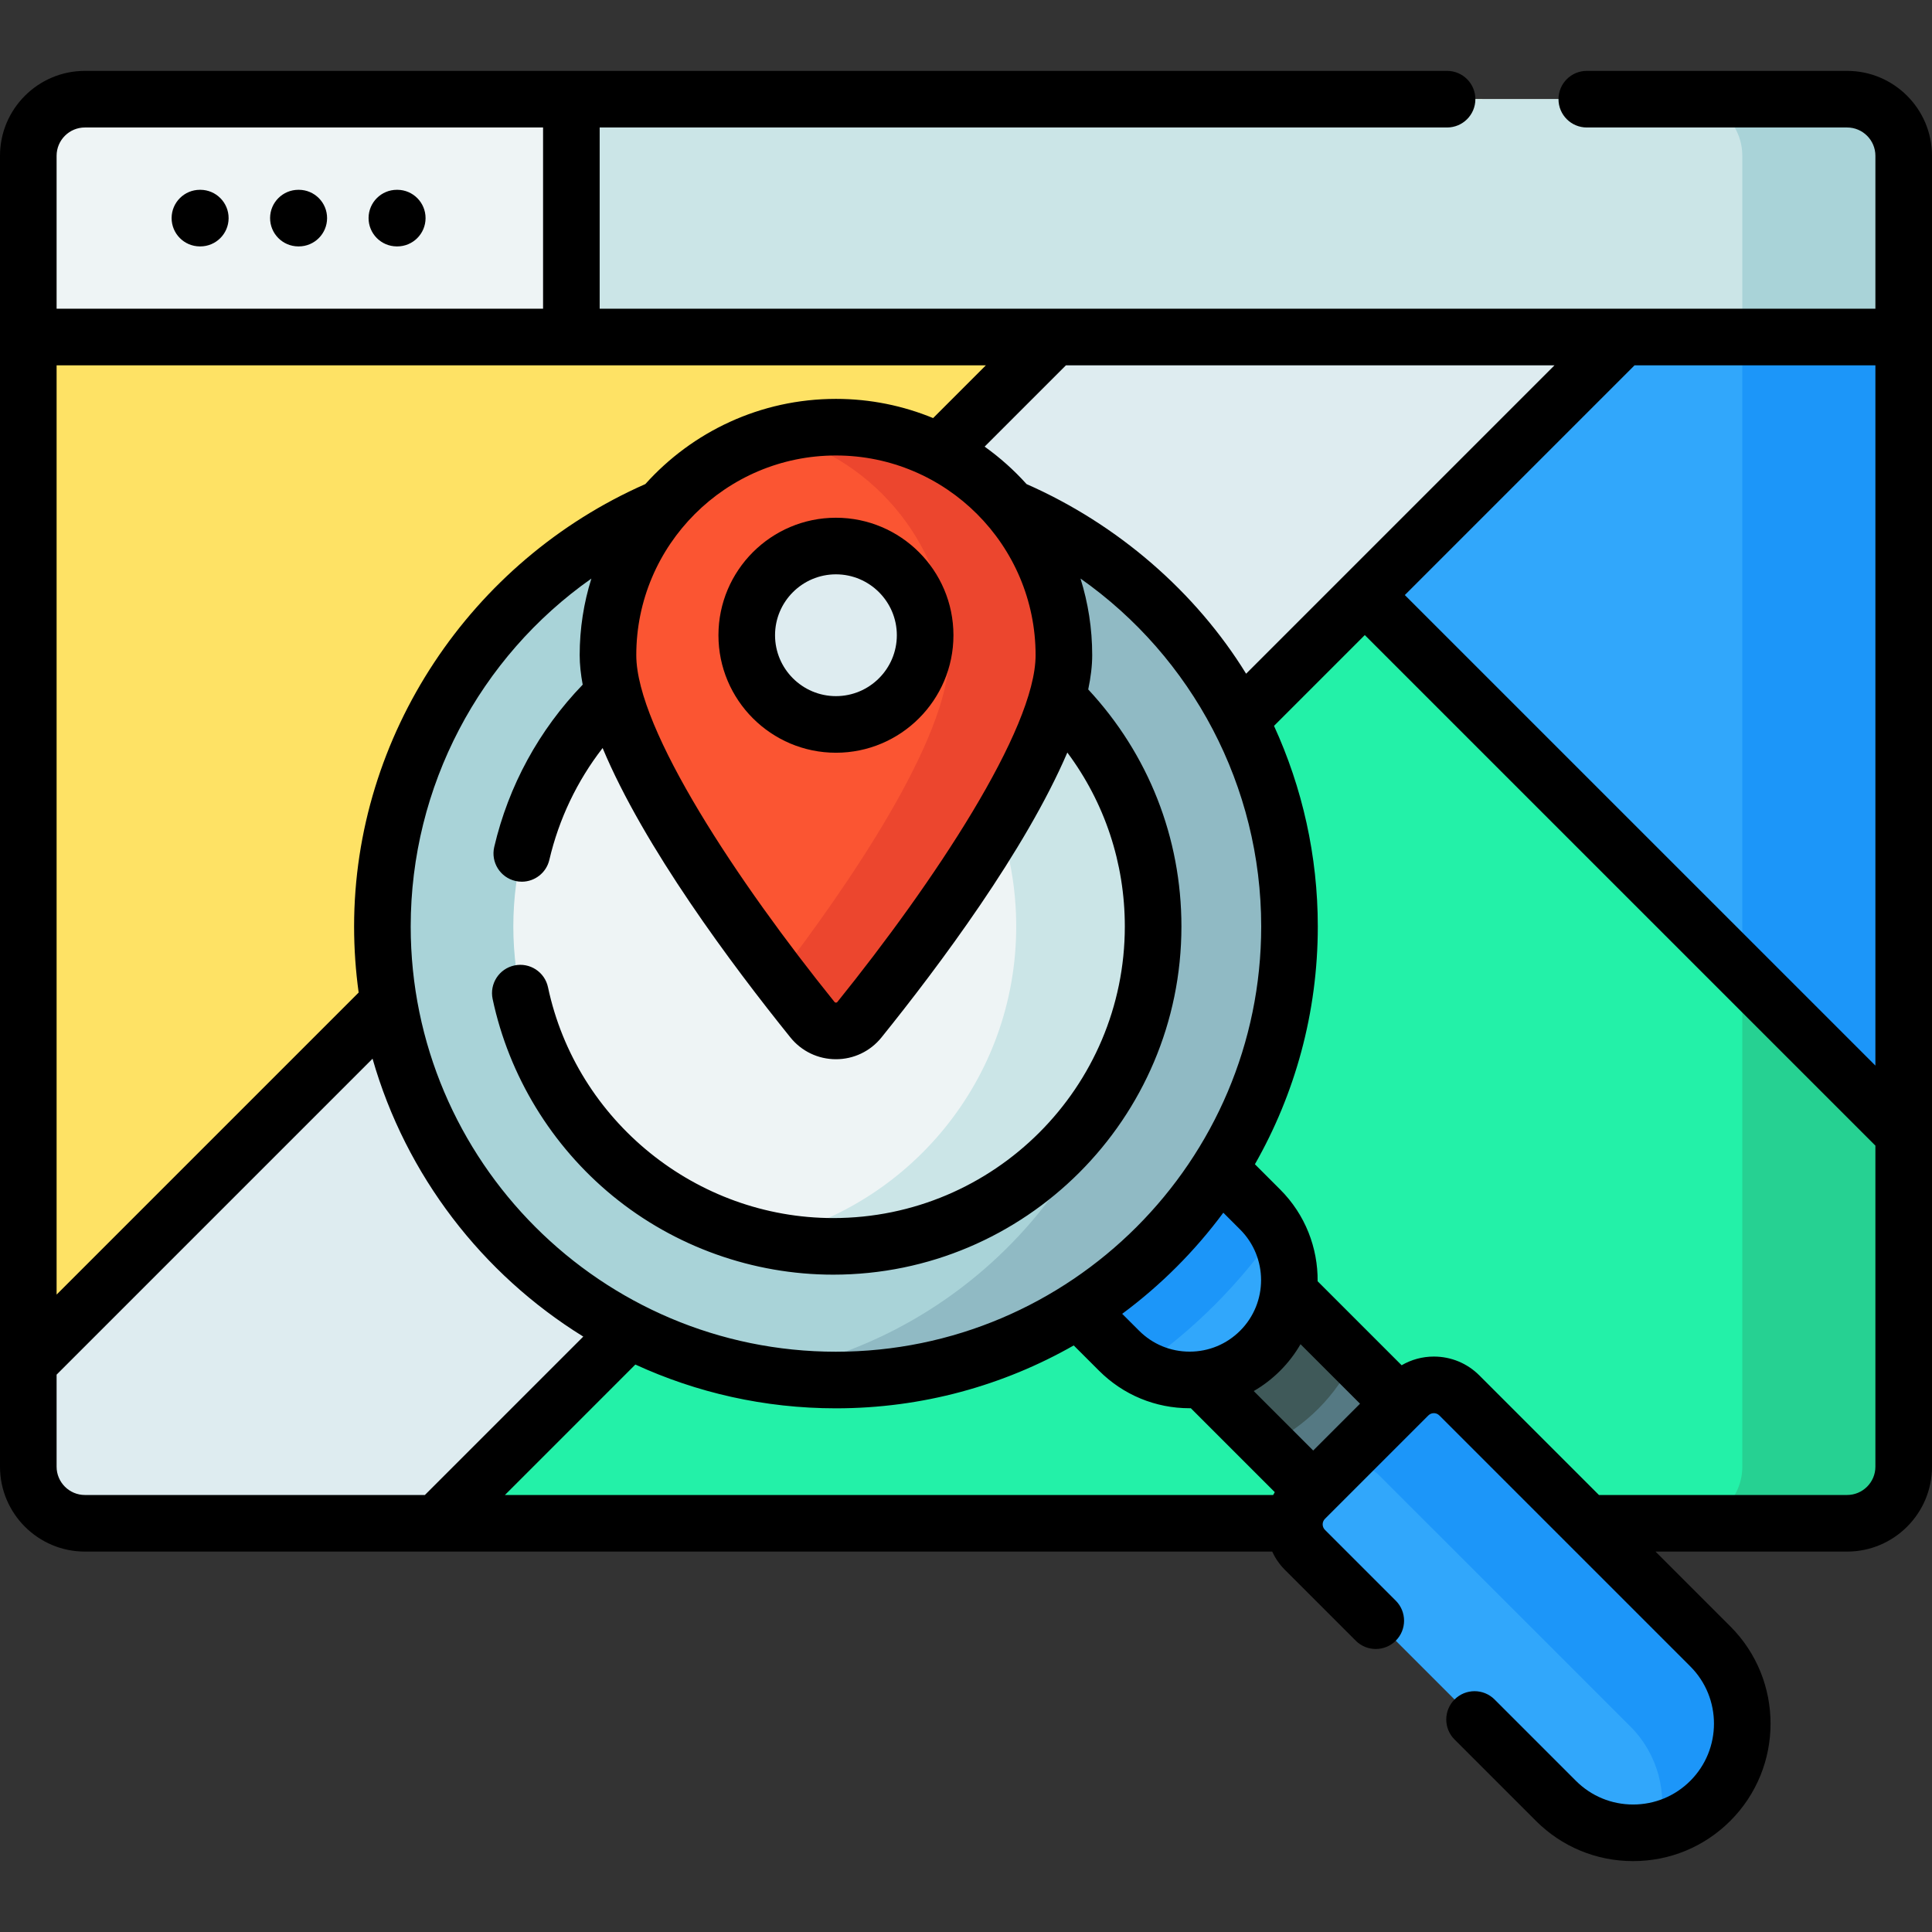 <svg id="Capa_1" enable-background="new 0 0 512 512" height="512" viewBox="0 0 512 512" width="512" xmlns="http://www.w3.org/2000/svg"><rect x="0" y="0" width="512" height="512" fill="#333333" stroke="none"/><g><g><g><g><path d="m392.9 26.29h-370.4c-8.28 0-15 6.71-15 15v347.4c0 6.214 3.786 11.55 9.175 13.825 18.304-18.303 329.468-329.468 376.225-376.225z" fill="#fee265"/></g><path d="m489.5 26.29h-53.324l-377.4 377.4h430.724c8.28 0 15-6.72 15-15v-347.4c0-8.29-6.72-15-15-15z" fill="#23f1a8"/><path d="m504.5 41.286v347.4c0 8.29-6.72 15-15 15h-42.77c8.29 0 15-6.71 15-15v-347.4c0-8.29-6.71-15-15-15h42.77c8.28 0 15 6.71 15 15z" fill="#26d192"/><path d="m504.5 69.24v231.26l-166.26-166.25 66.16-65.01z" fill="#31a7fb"/><path d="m450.14 69.24-334.44 334.45h-93.2c-8.28 0-15-6.72-15-15v-27.5l291.95-291.95z" fill="#deecf0"/><path d="m504.5 69.24v231.26l-42.77-42.77v-188.49z" fill="#1c96f9"/><path d="m504.5 89.315v-48.03c0-8.284-6.716-15-15-15h-467c-8.284 0-15 6.716-15 15v48.03z" fill="#eef4f5"/><path d="m489.5 26.285h-338.081v63.03h353.081v-48.03c0-8.284-6.716-15-15-15z" fill="#cbe5e7"/><path d="m504.5 41.286v48.03h-42.77v-48.03c0-8.29-6.71-15-15-15h42.77c8.28 0 15 6.71 15 15z" fill="#a9d3d8"/></g><g><g><g><g><g><g><g><g><path d="m327.909 343.542h32.552v49.256h-32.552z" fill="#557983" transform="matrix(.707 -.707 .707 .707 -159.526 351.212)"/><path d="m358.856 359.829c-2.296 4.897-5.463 9.478-9.5 13.516-3.994 3.983-8.542 7.182-13.494 9.522l-20.6-20.6 23.016-23.016z" fill="#3f5959"/></g><path d="m453.254 477.239c-11.301 11.301-29.625 11.302-40.926 0l-66.507-66.506c-3.735-3.735-3.735-9.792 0-13.527l27.399-27.399c3.735-3.735 9.792-3.735 13.527 0l66.507 66.506c11.301 11.301 11.301 29.624 0 40.926z" fill="#31a7fb"/><path d="m453.258 477.236c-3.885 3.885-8.597 6.431-13.57 7.65 2.329-9.5-.229-19.947-7.639-27.368l-66.511-66.5c-3.733-3.733-9.794-3.733-13.526 0l21.209-21.209c3.733-3.733 9.794-3.733 13.526 0l66.511 66.5c11.296 11.306 11.296 29.631 0 40.927z" fill="#1c96f9"/><g><path d="m333.965 357.95c-10.33 10.33-27.077 10.33-37.407 0l-18.703-18.703 37.407-37.407 18.703 18.703c10.329 10.33 10.329 27.077 0 37.407z" fill="#31a7fb"/><path d="m338.278 326.203c-9.75 14.07-21.982 26.302-36.052 36.052-2.035-1.143-3.939-2.579-5.67-4.309l-18.706-18.695 37.413-37.413 18.706 18.706c1.73 1.731 3.166 3.635 4.309 5.659z" fill="#1c96f9"/></g><g><circle cx="221.533" cy="245.518" fill="#a9d3d8" r="120.197"/><path d="m341.728 245.523c0 66.381-53.812 120.193-120.193 120.193-6.714 0-13.309-.555-19.718-1.611 57-9.413 100.474-58.916 100.474-118.582 0-59.677-43.474-109.18-100.474-118.593 6.41-1.056 13.004-1.611 19.718-1.611 66.381.001 120.193 53.812 120.193 120.204z" fill="#90bac4"/><g><circle cx="220.815" cy="245.518" fill="#eef4f5" r="84.779"/><path d="m305.588 245.523c0 46.815-37.957 84.772-84.771 84.772-6.225 0-12.297-.675-18.141-1.948 38.098-8.303 66.631-42.233 66.631-82.824 0-40.601-28.533-74.531-66.631-82.834 5.844-1.273 11.916-1.948 18.141-1.948 46.814 0 84.771 37.956 84.771 84.782z" fill="#cbe5e7"/></g></g></g></g></g></g></g></g></g></g><g><path d="m281.944 173.62c0 26.724-38.757 77.469-54.185 96.609-3.2 3.97-9.252 3.97-12.453 0-15.427-19.141-54.185-69.885-54.185-96.609 0-33.364 27.047-60.411 60.411-60.411s60.412 27.047 60.412 60.411z" fill="#fb5532"/><path d="m281.94 173.62c0 26.72-38.75 77.47-54.18 96.61-3.2 3.97-9.25 3.97-12.45 0-2.48-3.08-5.57-6.98-8.99-11.46 17.89-23.39 45.18-62.73 45.18-85.15 0-28.1-19.2-51.73-45.19-58.48 4.87-1.26 9.96-1.93 15.22-1.93 33.37 0 60.41 27.05 60.41 60.41z" fill="#ec462e"/><circle cx="221.533" cy="168.344" fill="#deecf0" r="23.639"/><g><path d="m52.945 65.3h.104.036c4.125 0 7.479-3.334 7.499-7.465.02-4.142-3.323-7.516-7.465-7.535h-.104c-.012 0-.024 0-.036 0-4.125 0-7.479 3.334-7.499 7.465-.019 4.142 3.323 7.515 7.465 7.535z"/><path d="m79.042 65.3h.104.036c4.125 0 7.479-3.334 7.499-7.465.02-4.142-3.323-7.516-7.465-7.535h-.104c-.012 0-.024 0-.036 0-4.125 0-7.479 3.334-7.499 7.465-.019 4.142 3.323 7.515 7.465 7.535z"/><path d="m105.139 65.3h.104.036c4.125 0 7.479-3.334 7.499-7.465.02-4.142-3.323-7.516-7.465-7.535h-.103c-.012 0-.024 0-.036 0-4.125 0-7.479 3.334-7.499 7.465-.021 4.142 3.322 7.515 7.464 7.535z"/><path d="m512 300.497v-259.212c0-12.407-10.094-22.5-22.5-22.5h-68.983c-4.143 0-7.5 3.358-7.5 7.5s3.357 7.5 7.5 7.5h68.983c4.136 0 7.5 3.365 7.5 7.5v40.531h-338.081v-48.031h224.571c4.143 0 7.5-3.358 7.5-7.5s-3.357-7.5-7.5-7.5h-360.99c-12.407 0-22.5 10.093-22.5 22.5v347.402c0 12.407 10.093 22.5 22.5 22.5h314.643c.817 1.754 1.929 3.403 3.375 4.848l18.771 18.77c2.928 2.929 7.677 2.929 10.606 0s2.929-7.678-.001-10.606l-18.77-18.77c-.806-.805-.806-2.115 0-2.92l27.399-27.4c.499-.5 1.069-.604 1.459-.604.391 0 .961.105 1.46.605l66.507 66.506c8.359 8.359 8.359 21.961.001 30.32-4.05 4.049-9.434 6.279-15.16 6.279s-11.11-2.23-15.159-6.279l-21.555-21.555c-2.93-2.929-7.678-2.929-10.607 0s-2.929 7.678 0 10.606l21.555 21.555c6.883 6.882 16.033 10.673 25.767 10.673 9.732 0 18.884-3.791 25.767-10.673 14.206-14.208 14.206-37.325 0-51.533l-19.822-19.822h50.764c12.406 0 22.5-10.093 22.5-22.5v-88.185c0-.001 0-.003 0-.005zm-15-18.102-124.707-124.699 60.877-60.879h63.83zm-168.344 43.448c7.391 7.39 7.391 19.414-.002 26.806-3.574 3.578-8.33 5.548-13.391 5.548-5.063 0-9.821-1.971-13.403-5.554l-4.469-4.465c10.202-7.559 19.242-16.599 26.801-26.801zm10.608 37.41c2.146-2.146 3.938-4.513 5.389-7.025l15.769 15.77-12.409 12.409-15.76-15.761c2.529-1.468 4.888-3.268 7.011-5.393zm-117.734 9.967c22.903 0 44.413-6.065 63.019-16.666l6.707 6.7c6.413 6.413 14.939 9.944 24.008 9.944.106 0 .212-.007.318-.008l22.246 22.246c-.144.25-.293.497-.424.752h-203.595l34.569-34.571c16.192 7.444 34.195 11.603 53.152 11.603zm0-15c-62.138 0-112.69-50.557-112.69-112.7 0-37.117 18.254-71.342 47.88-92.191-2.011 6.41-3.098 13.225-3.098 20.29 0 2.462.286 5.084.798 7.825-11.573 11.995-19.653 26.796-23.444 43.008-.943 4.034 1.563 8.068 5.596 9.011.575.134 1.148.198 1.714.198 3.406 0 6.488-2.335 7.297-5.794 2.531-10.825 7.35-20.899 14.117-29.633 10.938 26.215 34.256 57.456 49.768 76.701 2.956 3.668 7.354 5.771 12.065 5.771 4.712 0 9.11-2.104 12.066-5.771 15.276-18.953 38.118-49.539 49.256-75.502 9.887 13.259 15.235 29.266 15.235 46.087 0 42.612-34.668 77.28-77.28 77.28-36.28 0-68.068-25.724-75.583-61.166-.859-4.052-4.837-6.64-8.893-5.781-4.052.859-6.641 4.841-5.781 8.893 4.32 20.374 15.616 38.904 31.806 52.177 16.421 13.463 37.18 20.877 58.451 20.877 50.883 0 92.28-41.396 92.28-92.28 0-23.506-8.758-45.67-24.7-62.808.674-3.203 1.054-6.254 1.054-9.093 0-7.067-1.088-13.884-3.1-20.296 29.631 20.842 47.887 55.069 47.887 92.196-.001 62.144-50.557 112.701-112.701 112.701zm-50.509-229.933c-46.325 20.406-77.181 66.623-77.181 117.233 0 5.942.417 11.788 1.207 17.517l-80.047 80.046v-246.267h246.267l-13.979 13.98c-7.948-3.27-16.642-5.087-25.755-5.087-20.038 0-38.071 8.729-50.512 22.578zm103.422 45.333c0 19.713-27.132 60.399-52.523 91.903-.044.055-.149.185-.387.185s-.342-.129-.387-.185c-25.392-31.503-52.524-72.19-52.524-91.903 0-29.175 23.736-52.911 52.911-52.911s52.91 23.736 52.91 52.911zm-2.396-45.331c-3.325-3.702-7.056-7.027-11.112-9.928l21.545-21.545h129.477l-81.724 81.726c-13.324-21.629-33.966-39.592-58.186-50.253zm-249.547-94.504h121.419v48.031h-128.919v-40.531c0-4.135 3.365-7.5 7.5-7.5zm-7.5 354.903v-24.391l83.73-83.73c8.838 30.926 29.071 57.087 55.843 73.643l-41.977 41.978h-90.096c-4.135 0-7.5-3.365-7.5-7.5zm474.5 7.5h-65.764l-31.685-31.685c-3.224-3.223-7.509-4.999-12.067-4.999-3.05 0-5.969.812-8.539 2.303l-22.26-22.26c.078-8.795-3.226-17.614-9.922-24.31l-6.699-6.699c10.601-18.605 16.666-40.115 16.666-63.018 0-18.718-4.103-36.783-11.604-53.156l24.061-24.062 135.313 135.305v85.081c0 4.135-3.364 7.5-7.5 7.5z"/><path d="m221.533 137.206c-17.169 0-31.138 13.969-31.138 31.139 0 17.169 13.969 31.138 31.138 31.138 17.17 0 31.139-13.969 31.139-31.138-.001-17.171-13.969-31.139-31.139-31.139zm0 47.276c-8.898 0-16.138-7.24-16.138-16.138 0-8.899 7.24-16.139 16.138-16.139 8.899 0 16.139 7.24 16.139 16.139-.001 8.899-7.24 16.138-16.139 16.138z"/></g></g></g></svg>
